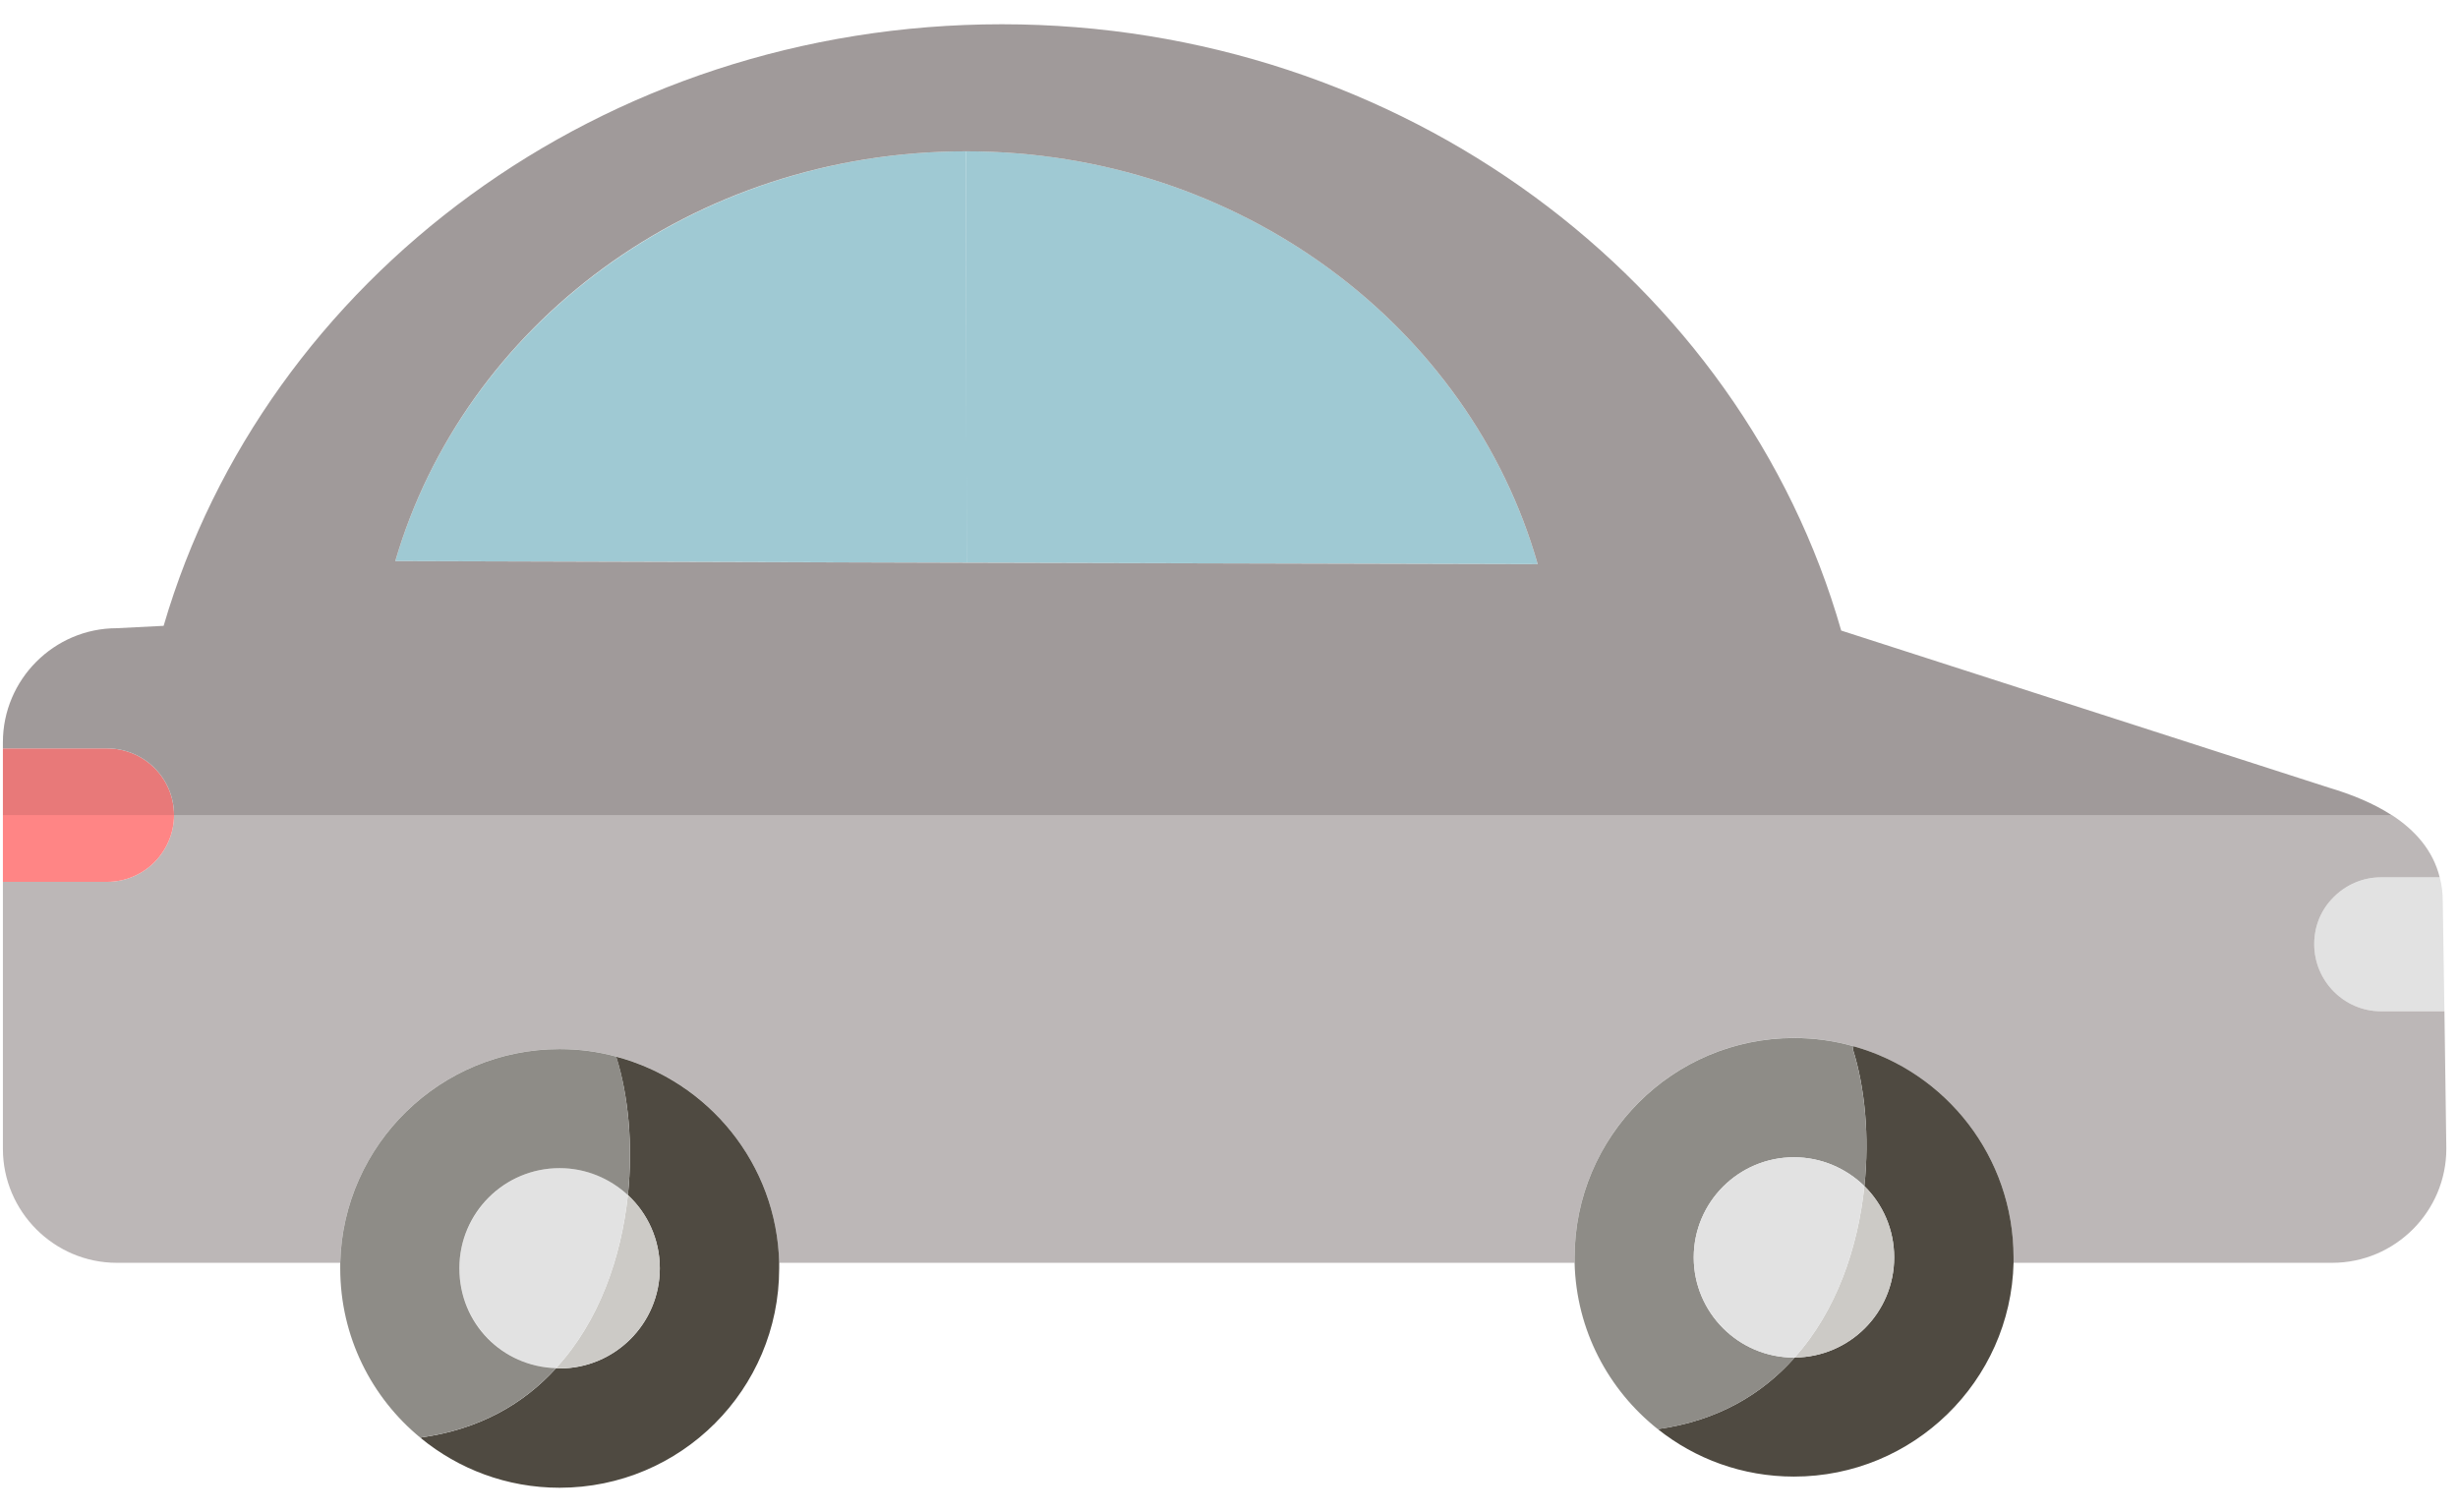 <svg width="100%" height="100%" viewBox="0 0 91 56" fill="none" xmlns="http://www.w3.org/2000/svg">
<path d="M88.144 37.443C86.787 37.443 85.676 36.324 85.676 34.959C85.676 34.277 85.947 33.665 86.393 33.219C86.84 32.773 87.47 32.484 88.144 32.484H90.323C90.401 32.764 90.436 33.062 90.436 33.385L90.498 37.443H88.144Z" fill="#E2E2E2"/>
<path d="M6.443 30.176H88.547C89.422 30.744 90.078 31.496 90.323 32.484H88.144C87.471 32.484 86.849 32.764 86.394 33.219C85.939 33.674 85.677 34.277 85.677 34.959C85.677 36.324 86.788 37.443 88.144 37.443H90.498L90.568 42.533C90.568 44.859 88.669 46.757 86.342 46.757H74.545V46.555C74.545 42.83 72.042 39.691 68.62 38.737C67.92 38.536 67.177 38.431 66.415 38.431C61.934 38.431 58.294 42.069 58.294 46.555V46.757H28.846C28.759 43.092 26.23 40.032 22.826 39.122C22.152 38.938 21.452 38.842 20.716 38.842C16.306 38.842 12.7 42.375 12.595 46.757H4.325C2.006 46.757 0.107 44.859 0.107 42.533V32.651H3.967C4.649 32.651 5.271 32.371 5.717 31.925C6.163 31.47 6.443 30.858 6.443 30.176Z" fill="#BCB7B7"/>
<path d="M74.546 46.556V46.758C74.441 51.139 70.835 54.672 66.416 54.672C64.508 54.672 62.758 54.016 61.375 52.914C63.589 52.608 65.243 51.62 66.442 50.264C68.49 50.247 70.126 48.594 70.126 46.556C70.126 45.525 69.706 44.589 69.023 43.915C69.216 42.061 69.041 40.251 68.595 38.843L68.621 38.738C72.043 39.691 74.546 42.831 74.546 46.556Z" fill="#4F4A41"/>
<path d="M69.023 43.914C69.706 44.587 70.126 45.523 70.126 46.555C70.126 48.593 68.489 50.245 66.441 50.263C67.999 48.523 68.787 46.188 69.023 43.914Z" fill="#CCCAC6"/>
<path d="M58.295 46.759V46.558C58.295 42.072 61.935 38.434 66.416 38.434C67.177 38.434 67.921 38.538 68.621 38.74L68.595 38.845C69.041 40.253 69.216 42.063 69.024 43.917C68.35 43.261 67.431 42.85 66.416 42.85C64.368 42.85 62.706 44.511 62.706 46.558C62.706 48.604 64.368 50.266 66.416 50.266H66.442C65.243 51.621 63.589 52.609 61.375 52.916C59.546 51.464 58.356 49.251 58.295 46.759Z" fill="#8E8C87"/>
<path d="M66.416 42.848C67.431 42.848 68.35 43.259 69.023 43.915C68.787 46.188 67.999 48.523 66.442 50.264H66.416C64.368 50.264 62.705 48.602 62.705 46.556C62.705 44.509 64.368 42.848 66.416 42.848Z" fill="#E2E2E2"/>
<path d="M56.928 20.888L35.785 20.835V20.774L35.768 5.602C45.893 5.602 54.416 12.082 56.928 20.888Z" fill="#9FC9D3"/>
<path d="M35.786 20.774V20.835L14.635 20.774C17.19 12.021 25.688 5.602 35.769 5.602L35.786 20.774Z" fill="#9FC9D3"/>
<path d="M28.847 46.961C28.847 51.447 25.206 55.085 20.717 55.085C18.765 55.085 16.98 54.394 15.58 53.248L15.598 53.222C17.759 52.925 19.396 51.972 20.586 50.66C20.63 50.669 20.673 50.669 20.717 50.669C22.765 50.669 24.427 49.007 24.427 46.961C24.427 45.894 23.973 44.923 23.246 44.25C23.439 42.387 23.264 40.559 22.817 39.151V39.125C26.23 40.035 28.759 43.095 28.847 46.76V46.961Z" fill="#4F4A41"/>
<path d="M24.428 46.957C24.428 49.003 22.765 50.665 20.717 50.665C20.674 50.665 20.63 50.665 20.586 50.656C22.187 48.916 23.001 46.555 23.246 44.246C23.973 44.919 24.428 45.89 24.428 46.957Z" fill="#CCCAC6"/>
<path d="M23.245 44.247C23 46.556 22.187 48.917 20.585 50.657C18.599 50.596 17.006 48.961 17.006 46.958C17.006 44.955 18.669 43.25 20.716 43.25C21.697 43.25 22.58 43.635 23.245 44.247Z" fill="#E2E2E2"/>
<path d="M20.585 50.658C19.395 51.97 17.759 52.923 15.597 53.221L15.58 53.247C13.76 51.76 12.596 49.495 12.596 46.959V46.758C12.701 42.377 16.306 38.844 20.717 38.844C21.452 38.844 22.152 38.94 22.826 39.124V39.15C23.263 40.558 23.438 42.386 23.246 44.248C22.581 43.636 21.697 43.251 20.717 43.251C18.669 43.251 17.006 44.913 17.006 46.959C17.006 49.006 18.599 50.597 20.585 50.658Z" fill="#8E8C87"/>
<path d="M3.967 32.651H0.107V30.176H6.443C6.443 30.858 6.163 31.47 5.717 31.925C5.271 32.371 4.649 32.651 3.967 32.651Z" fill="#FF8585"/>
<path d="M3.967 27.711C5.332 27.711 6.443 28.813 6.443 30.177H0.107V27.711H3.967Z" fill="#E87979"/>
<path d="M3.967 27.711H0.107V27.484C0.107 25.157 2.006 23.26 4.325 23.26L6.058 23.172C9.812 10.326 22.283 0.898 37.09 0.898C51.897 0.898 64.472 10.413 68.165 23.347L86.219 29.163C87.068 29.416 87.864 29.74 88.538 30.177H6.443C6.443 28.813 5.332 27.711 3.967 27.711ZM35.786 20.837L56.929 20.89C54.417 12.083 45.894 5.603 35.769 5.603C25.643 5.603 17.19 12.022 14.634 20.776L35.786 20.837Z" fill="#A09A9A"/>
</svg>
